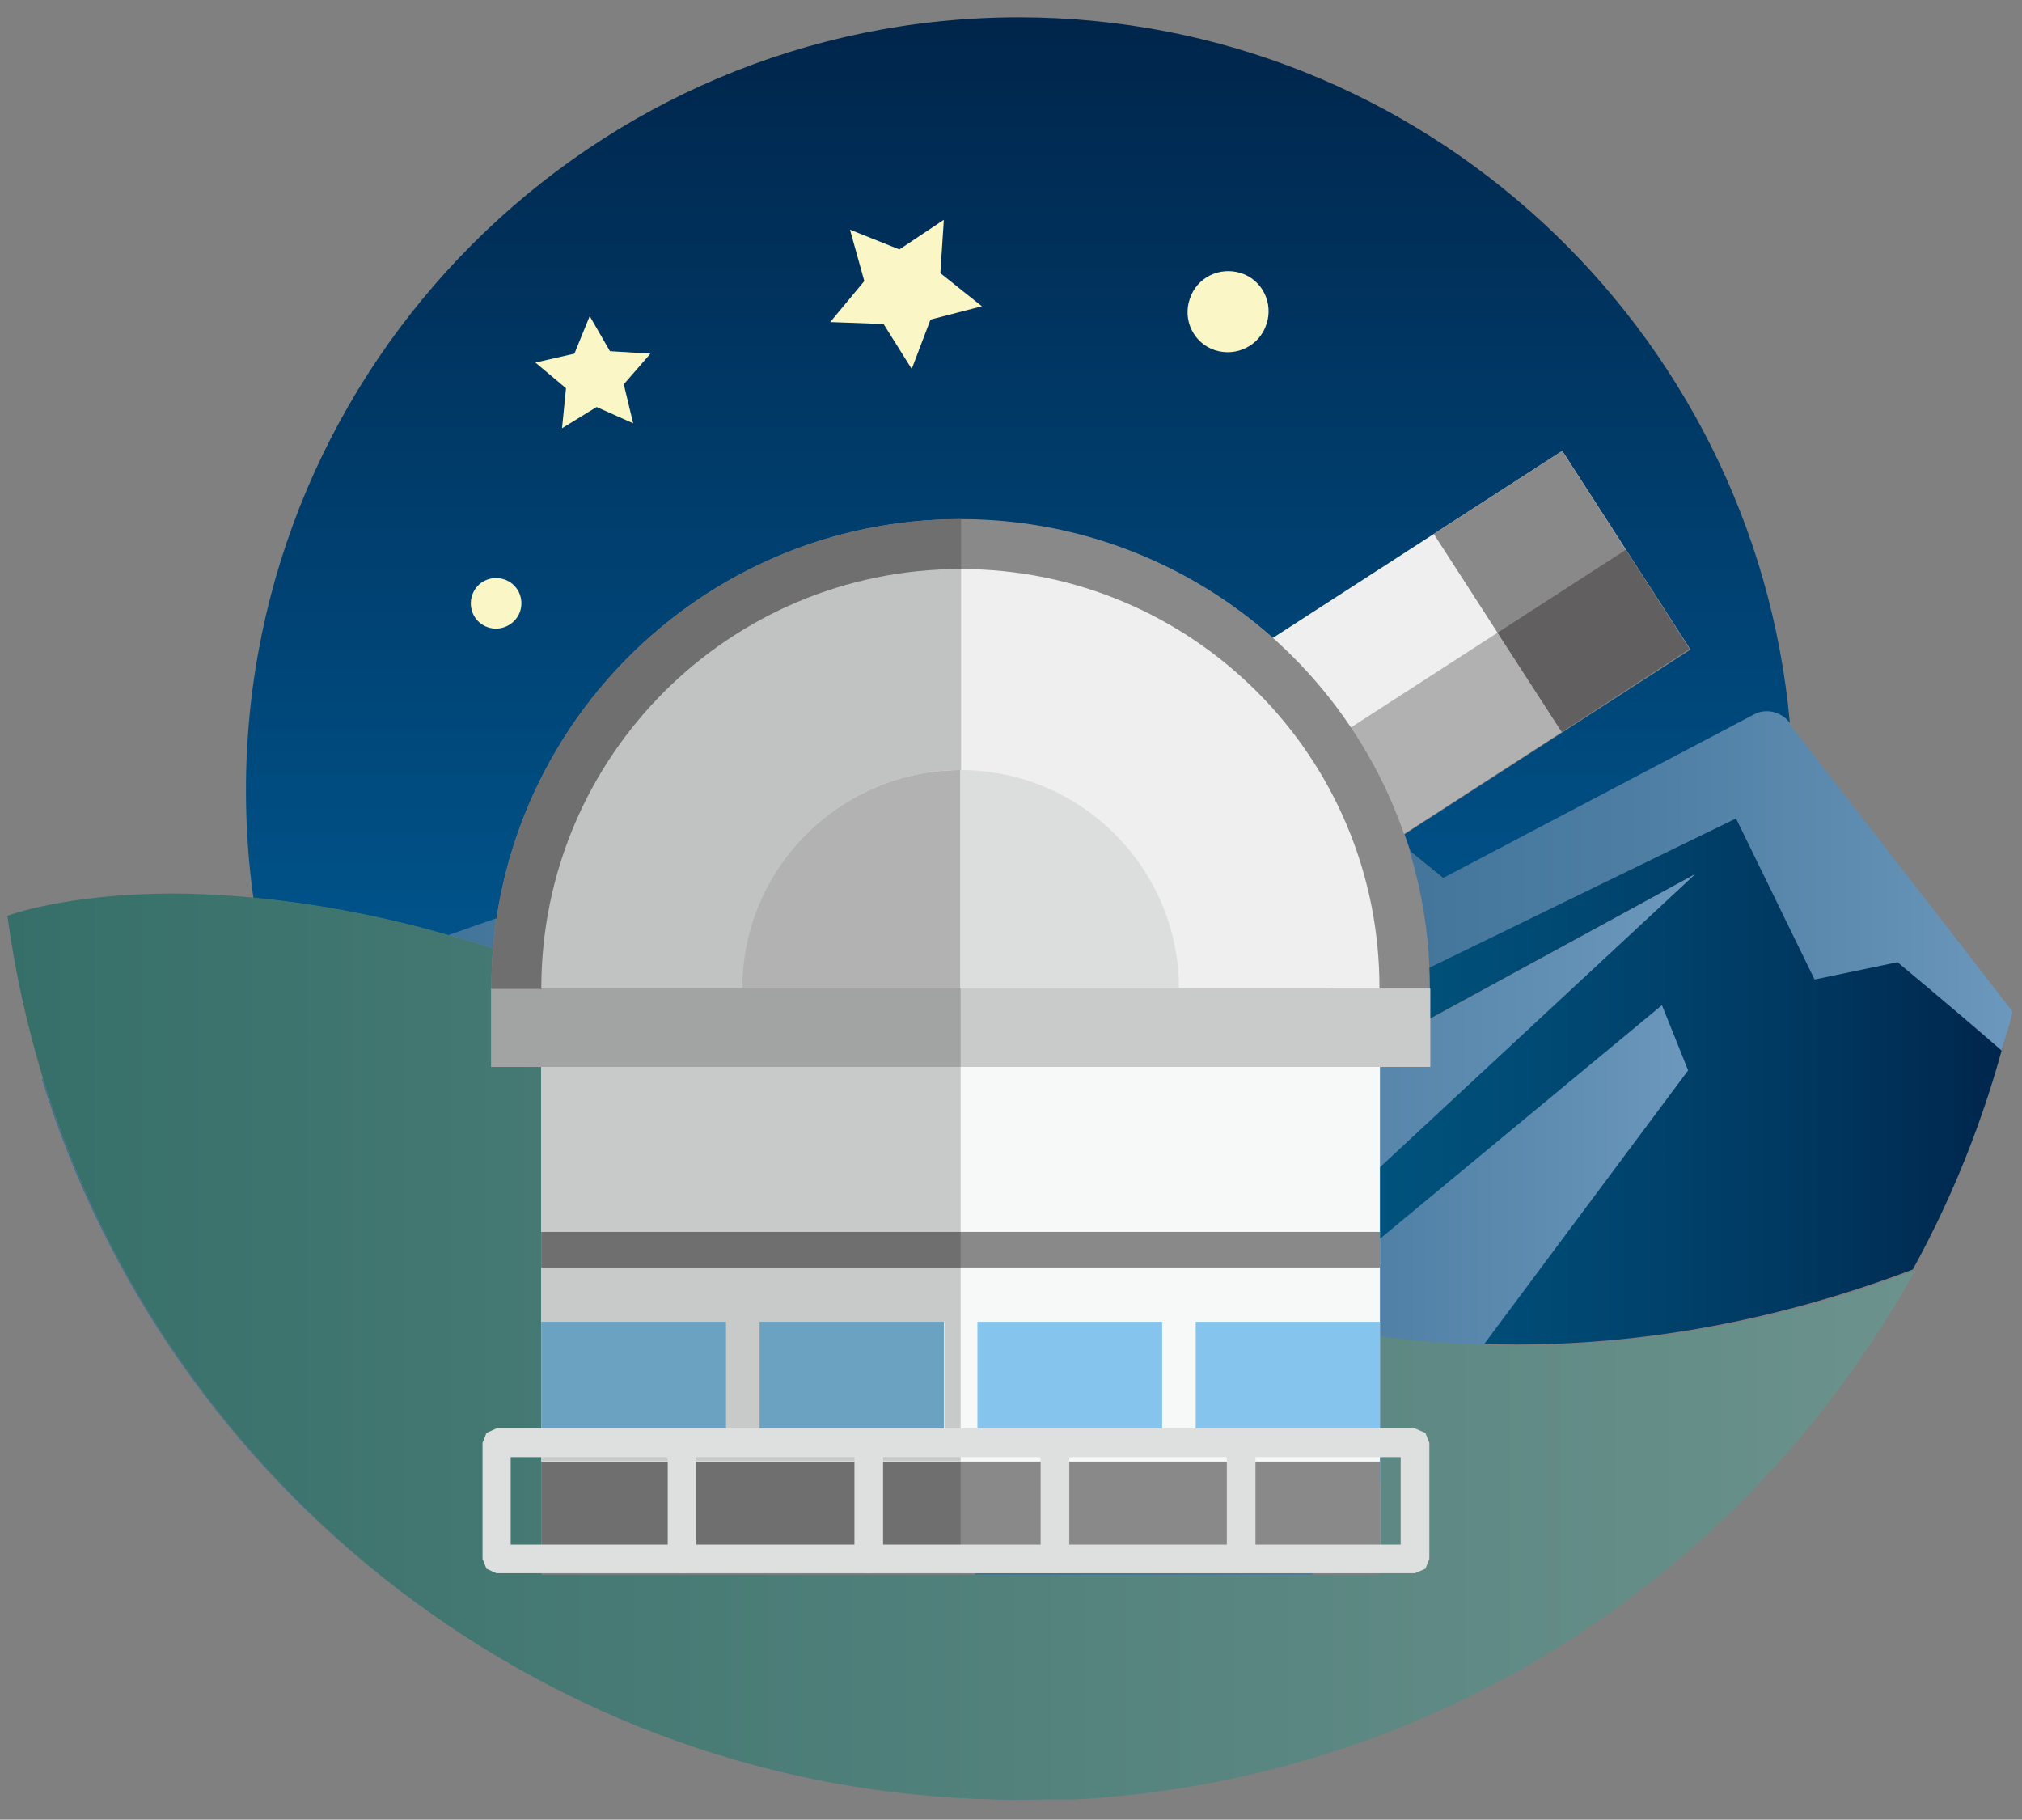 <?xml version="1.0" encoding="utf-8"?>
<!-- Generator: Adobe Illustrator 21.0.2, SVG Export Plug-In . SVG Version: 6.00 Build 0)  -->
<svg version="1.1" id="レイヤー_1" xmlns="http://www.w3.org/2000/svg" xmlns:xlink="http://www.w3.org/1999/xlink" x="0px"
	 y="0px" viewBox="0 0 409.4 368.4" style="enable-background:new 0 0 409.4 368.4;" xml:space="preserve">
<rect x="0" y="0" width="409.4" height="368.4" fill="#808080" stroke="none"/>
<style type="text/css">
	.st0{fill:url(#SVGID_1_);}
	.st1{fill:url(#SVGID_2_);}
	.st2{fill:url(#SVGID_3_);}
	.st3{fill:url(#SVGID_4_);}
	.st4{fill:url(#SVGID_5_);}
	.st5{fill:url(#SVGID_6_);}
	.st6{fill:url(#SVGID_7_);}
	.st7{fill:#FBF6C5;}
	.st8{fill:#545251;}
	.st9{fill:#727171;}
	.st10{fill:#EFEFEF;}
	.st11{fill:#898989;}
	.st12{fill:#D5D5D6;}
	.st13{fill:#61605F;}
	.st14{fill:#B1B1B2;}
	.st15{fill:#615F5F;}
	.st16{fill:#F7F8F8;}
	.st17{fill:#C9CACA;}
	.st18{fill:#85C5ED;}
	.st19{fill:#DCDDDD;}
	.st20{fill:#C8C9C9;}
	.st21{fill:#6F6F6F;}
	.st22{fill:#A2A3A3;}
	.st23{fill:#6BA1C1;}
	.st24{fill:#B2B2B3;}
	.st25{fill:#C1C2C2;}
	.st26{fill:#DEDFDF;}
</style>
<g>
	
		<linearGradient id="SVGID_1_" gradientUnits="userSpaceOnUse" x1="-97.439" y1="-134.244" x2="-86.844" y2="-134.244" gradientTransform="matrix(0 -29.561 -29.561 0 -3762.516 -2563.907)">
		<stop  offset="0" style="stop-color:#0072B4"/>
		<stop  offset="1" style="stop-color:#00254B"/>
	</linearGradient>
	<path class="st0" d="M206.3,3.5C120,3.5,49.8,73.7,49.8,160c0,7.4,0.5,14.6,1.5,21.8c11.4,1.1,24.6,3.3,39.6,7.6l9.7-3.4
		c6.9-45.7,46.3-80.8,94-80.8l0,0c24.2,0,46.4,9.1,63.2,24l58.6-37.8l25.9,40.1l-26,16.8l0,0l-31.9,20.6c0.4,1.2,0.8,2.3,1.2,3.5
		l6.8,5.5l63.1-33.2c0.8-0.4,1.6-0.6,2.5-0.6c1.6,0,3.1,0.7,4.2,2l0.2,0.3C355.2,66.4,287.9,3.5,206.3,3.5"/>
	
		<linearGradient id="SVGID_2_" gradientUnits="userSpaceOnUse" x1="-106.861" y1="-133.894" x2="-96.274" y2="-133.894" gradientTransform="matrix(37.687 0 0 -37.687 4035.756 -4791.878)">
		<stop  offset="0" style="stop-color:#3B7096"/>
		<stop  offset="0.183" style="stop-color:#396E95"/>
		<stop  offset="0.34" style="stop-color:#306A91"/>
		<stop  offset="0.489" style="stop-color:#20628B"/>
		<stop  offset="0.632" style="stop-color:#005881"/>
		<stop  offset="0.771" style="stop-color:#004973"/>
		<stop  offset="0.905" style="stop-color:#00365E"/>
		<stop  offset="1" style="stop-color:#00254B"/>
	</linearGradient>
	<path class="st1" d="M206.7,364.3c-0.1,0-0.3,0-0.4,0c-0.1,0-0.2,0-0.3,0c0.1,0,0.2,0,0.3,0C206.4,364.3,206.5,364.3,206.7,364.3
		 M205.7,364.3c0.1,0,0.1,0,0.2,0C205.8,364.3,205.7,364.3,205.7,364.3 M205.4,364.3c0.1,0,0.1,0,0.2,0
		C205.5,364.3,205.4,364.3,205.4,364.3 M207.1,364.3c-0.1,0-0.3,0-0.4,0C206.9,364.3,207,364.3,207.1,364.3 M205.1,364.3
		c0.1,0,0.1,0,0.2,0C205.2,364.3,205.1,364.3,205.1,364.3 M207.6,364.3c-0.1,0-0.2,0-0.4,0C207.3,364.3,207.5,364.3,207.6,364.3
		 M204.8,364.3c0,0,0.1,0,0.2,0C204.9,364.3,204.8,364.3,204.8,364.3 M204.5,364.3c0.1,0,0.1,0,0.2,0
		C204.6,364.3,204.6,364.3,204.5,364.3 M208,364.3c-0.1,0-0.3,0-0.4,0C207.8,364.3,207.9,364.3,208,364.3 M204.2,364.3
		c0.1,0,0.2,0,0.2,0C204.3,364.3,204.2,364.3,204.2,364.3 M208.5,364.3c-0.1,0-0.3,0-0.4,0C208.3,364.3,208.4,364.3,208.5,364.3
		 M203.8,364.3c0.1,0,0.2,0,0.3,0C204,364.3,203.9,364.3,203.8,364.3 M208.9,364.3c-0.1,0-0.3,0-0.4,0
		C208.7,364.3,208.8,364.3,208.9,364.3 M203.5,364.3c0.1,0,0.2,0,0.3,0C203.7,364.3,203.6,364.3,203.5,364.3 M203.2,364.3
		c0.1,0,0.2,0,0.3,0C203.4,364.3,203.3,364.3,203.2,364.3 M209.4,364.3c-0.1,0-0.3,0-0.4,0C209.2,364.3,209.3,364.3,209.4,364.3
		 M202.9,364.3c0.1,0,0.2,0,0.3,0C203.1,364.3,203,364.3,202.9,364.3 M209.8,364.3c-0.1,0-0.2,0-0.3,0
		C209.6,364.3,209.7,364.3,209.8,364.3 M202.6,364.3c0.1,0,0.2,0,0.3,0C202.8,364.3,202.7,364.3,202.6,364.3 M202.3,364.3
		c0.1,0,0.2,0,0.3,0C202.5,364.3,202.4,364.3,202.3,364.3 M210.3,364.3c-0.1,0-0.2,0-0.4,0C210.1,364.3,210.2,364.3,210.3,364.3
		 M210.8,364.3c-0.1,0-0.2,0-0.4,0C210.5,364.3,210.7,364.3,210.8,364.3 M211.2,364.3c-0.1,0-0.3,0-0.4,0
		C211,364.3,211.1,364.3,211.2,364.3 M211.7,364.2c-0.1,0-0.2,0-0.4,0C211.5,364.3,211.6,364.2,211.7,364.2 M212.1,364.2
		c-0.1,0-0.2,0-0.3,0C211.9,364.2,212,364.2,212.1,364.2 M212.6,364.2c-0.1,0-0.2,0-0.4,0C212.4,364.2,212.5,364.2,212.6,364.2
		 M213,364.2c-0.1,0-0.2,0-0.3,0C212.8,364.2,212.9,364.2,213,364.2 M213.5,364.2c-0.1,0-0.2,0-0.3,0
		C213.3,364.2,213.4,364.2,213.5,364.2 M213.9,364.2c-0.1,0-0.2,0-0.3,0C213.7,364.2,213.8,364.2,213.9,364.2 M214.3,364.2
		c-0.1,0-0.1,0-0.2,0C214.2,364.2,214.3,364.2,214.3,364.2 M214.8,364.1c-0.1,0-0.2,0-0.3,0C214.6,364.1,214.7,364.1,214.8,364.1
		 M215.2,364.1c-0.1,0-0.1,0-0.2,0C215.1,364.1,215.2,364.1,215.2,364.1 M215.7,364.1c-0.1,0-0.1,0-0.2,0
		C215.6,364.1,215.7,364.1,215.7,364.1 M216,364.1c0,0-0.1,0-0.1,0C216,364.1,216,364.1,216,364.1 M216.6,364
		C216.5,364.1,216.5,364.1,216.6,364C216.5,364.1,216.5,364.1,216.6,364 M217.4,364L217.4,364L217.4,364 M8.7,218.4l-0.2,0.1
		C34.2,301.7,111,362.5,202.3,364.3C111,362.6,34.4,301.7,8.7,218.4 M100.5,185.8l-9.7,3.4v0L100.5,185.8
		C100.5,185.8,100.5,185.9,100.5,185.8 M357.7,144c-0.8,0-1.7,0.2-2.5,0.6l-63.1,33.2l-6.8-5.5c2.7,8.8,4.1,18.1,4.1,27.8h-10.2l0,0
		l0,0h10.2v6.2l53.6-29.2l-63.8,59.3v13.1v7.2v13.6c9.3,1.2,18.6,1.9,27.8,1.9c27.7,0,54.7-5.5,80.3-15.2
		c8.9-16.2,15.7-33.8,20-52.3l-45.4-58.3l-0.2-0.3C360.9,144.7,359.3,144,357.7,144"/>
	
		<linearGradient id="SVGID_3_" gradientUnits="userSpaceOnUse" x1="-107.434" y1="-131.756" x2="-96.847" y2="-131.756" gradientTransform="matrix(17.992 0 0 -17.992 2084.345 -2086.674)">
		<stop  offset="0" style="stop-color:#3B7096"/>
		<stop  offset="0.335" style="stop-color:#407399"/>
		<stop  offset="0.623" style="stop-color:#4D7DA3"/>
		<stop  offset="0.895" style="stop-color:#628FB4"/>
		<stop  offset="1" style="stop-color:#6C98BD"/>
	</linearGradient>
	<path class="st2" d="M341.8,216.7l-5.3-13.2L151.4,356.8c17.5,4.8,35.9,7.5,54.9,7.5c9.1,0,18.1-0.8,26.9-1.9L341.8,216.7z"/>
	
		<linearGradient id="SVGID_4_" gradientUnits="userSpaceOnUse" x1="-107.925" y1="-130.235" x2="-97.333" y2="-130.235" gradientTransform="matrix(24.908 0 0 -24.908 2767.545 -3037.253)">
		<stop  offset="0" style="stop-color:#3B7096"/>
		<stop  offset="0.335" style="stop-color:#407399"/>
		<stop  offset="0.623" style="stop-color:#4D7DA3"/>
		<stop  offset="0.895" style="stop-color:#628FB4"/>
		<stop  offset="1" style="stop-color:#6C98BD"/>
	</linearGradient>
	<polyline class="st3" points="343.2,177 289.6,206.3 289.6,216 279.4,216 279.4,236.3 343.2,177 	"/>
	
		<linearGradient id="SVGID_5_" gradientUnits="userSpaceOnUse" x1="-119.276" y1="-121.973" x2="-108.662" y2="-121.973" gradientTransform="matrix(12.095 0 0 -12.095 1485.303 -1286.287)">
		<stop  offset="0" style="stop-color:#3B7096"/>
		<stop  offset="0.335" style="stop-color:#407399"/>
		<stop  offset="0.623" style="stop-color:#4D7DA3"/>
		<stop  offset="0.895" style="stop-color:#628FB4"/>
		<stop  offset="1" style="stop-color:#6C98BD"/>
	</linearGradient>
	<path class="st4" d="M100.5,185.9l-9.7,3.4c2.9,0.8,5.9,1.7,9,2.7C100,189.9,100.2,187.9,100.5,185.9"/>
	
		<linearGradient id="SVGID_6_" gradientUnits="userSpaceOnUse" x1="-107.272" y1="-134.245" x2="-96.685" y2="-134.245" gradientTransform="matrix(36.478 0 0 -36.478 3914.601 -4624.421)">
		<stop  offset="0" style="stop-color:#366F69"/>
		<stop  offset="1" style="stop-color:#6C928D"/>
	</linearGradient>
	<path class="st5" d="M35.3,180.9c-22,0-33.8,4.5-33.8,4.5c1.5,11.3,4,22.3,7.2,32.9C34.4,301.7,111,362.6,202.3,364.3c0,0,0,0,0,0
		c0.1,0,0.2,0,0.3,0c0,0,0,0,0.1,0c0.1,0,0.2,0,0.3,0c0,0,0,0,0,0c0.1,0,0.2,0,0.3,0c0,0,0,0,0,0c0.1,0,0.2,0,0.3,0c0,0,0,0,0,0
		c0.1,0,0.2,0,0.3,0c0,0,0,0,0,0c0.1,0,0.2,0,0.3,0c0,0,0,0,0,0c0.1,0,0.2,0,0.2,0c0,0,0.1,0,0.1,0c0.1,0,0.1,0,0.2,0
		c0,0,0.1,0,0.1,0c0.1,0,0.1,0,0.2,0c0,0,0.1,0,0.1,0c0.1,0,0.1,0,0.2,0c0,0,0.1,0,0.1,0c0.1,0,0.1,0,0.2,0c0,0,0.1,0,0.1,0
		c0.1,0,0.1,0,0.2,0c0,0,0,0,0.1,0c0.1,0,0.2,0,0.3,0c0.1,0,0.3,0,0.4,0c0,0,0,0,0.1,0c0.1,0,0.3,0,0.4,0c0,0,0,0,0.1,0
		c0.1,0,0.2,0,0.4,0c0,0,0,0,0.1,0c0.1,0,0.3,0,0.4,0c0,0,0.1,0,0.1,0c0.1,0,0.3,0,0.4,0l0,0c0.1,0,0.3,0,0.4,0c0,0,0.1,0,0.1,0
		c0.1,0,0.3,0,0.4,0c0,0,0,0,0.1,0c0.1,0,0.2,0,0.3,0c0,0,0.1,0,0.1,0c0.1,0,0.3,0,0.4,0c0,0,0.1,0,0.1,0c0.1,0,0.2,0,0.4,0
		c0,0,0,0,0,0c0.1,0,0.3,0,0.4,0c0,0,0.1,0,0.1,0c0.1,0,0.2,0,0.4,0c0,0,0.1,0,0.1,0c0.1,0,0.2,0,0.3,0c0,0,0.1,0,0.1,0
		c0.1,0,0.2,0,0.4,0c0,0,0.1,0,0.1,0c0.1,0,0.2,0,0.3,0c0,0,0.1,0,0.1,0c0.1,0,0.2,0,0.3,0c0,0,0.1,0,0.2,0c0.1,0,0.2,0,0.3,0
		c0.1,0,0.1,0,0.2,0c0.1,0,0.2,0,0.2,0c0.1,0,0.1,0,0.2,0c0.1,0,0.2,0,0.3,0c0.1,0,0.1,0,0.2,0c0.1,0,0.1,0,0.2,0c0.1,0,0.2,0,0.3,0
		c0,0,0.1,0,0.2,0c0.1,0,0.1,0,0.2,0c0,0,0.1,0,0.1,0c0.1,0,0.3,0,0.4,0c0,0,0.1,0,0.1,0c0.3,0,0.5,0,0.8,0l0,0
		c73.5-3.9,136.8-46.2,170.3-107.2c-0.1,0-0.1,0-0.2,0.1c-25.6,9.8-52.6,15.2-80.3,15.2c-9.2,0-18.4-0.6-27.8-1.9v25.6v22.7H109.6
		V216H99.5v-15.9c0-2.7,0.1-5.4,0.3-8.1c-3.1-1-6.1-1.9-9-2.7v0c-14.9-4.3-28.1-6.5-39.6-7.6C45.5,181.2,40.1,180.9,35.3,180.9"/>
	
		<linearGradient id="SVGID_7_" gradientUnits="userSpaceOnUse" x1="-104.538" y1="-127.701" x2="-93.951" y2="-127.701" gradientTransform="matrix(19.578 0 0 -19.578 2246.905 -2313.171)">
		<stop  offset="0" style="stop-color:#3B7096"/>
		<stop  offset="0.335" style="stop-color:#407399"/>
		<stop  offset="0.623" style="stop-color:#4D7DA3"/>
		<stop  offset="0.895" style="stop-color:#628FB4"/>
		<stop  offset="1" style="stop-color:#6C98BD"/>
	</linearGradient>
	<path class="st6" d="M361.9,146c-1.6-2-4.4-2.6-6.7-1.4l-63.1,33.2l-25.5-20.7c-1.5-1.2-3.6-1.5-5.4-0.8l-61,27.4
		c59.6-11.9,59.6-11.9,59.6-11.9l19.4,12.4l-60,45.9l132.3-64.4l15.9,32.6l16.8-3.5c0,0,10.5,8.7,21.1,17.9c0.7-2.7,1.6-5.2,2.2-7.9
		L361.9,146z"/>
	<path class="st7" d="M251.3,55.3c4.3,1.4,6.6,6.1,5.1,10.4c-1.4,4.3-6.1,6.6-10.4,5.2c-4.3-1.4-6.6-6.1-5.1-10.4
		C242.3,56.2,246.9,53.9,251.3,55.3z"/>
	<path class="st7" d="M98.8,127c-2.7-0.9-4.1-3.8-3.2-6.5c0.9-2.7,3.8-4.1,6.5-3.2c2.7,0.9,4.1,3.8,3.2,6.5
		C104.4,126.4,101.5,127.9,98.8,127z"/>
	<polygon class="st7" points="188.4,64.7 184.6,74.7 178.9,65.6 168.1,65.2 175,56.9 172.1,46.5 182.1,50.5 191.1,44.5 190.4,55.3 
		198.8,62 	"/>
	<polygon class="st7" points="126.3,77.8 128.2,85.7 120.8,82.4 113.8,86.7 114.6,78.6 108.4,73.4 116.3,71.6 119.4,64 123.5,71.1 
		131.7,71.6 	"/>
	<polyline class="st8" points="192,216.6 173.1,228.9 157.9,205.3 176.8,193.1 192,216.6 	"/>
	<polyline class="st9" points="211.7,212.8 182.7,231.5 159.4,195.5 188.4,176.8 211.7,212.8 	"/>
	<polyline class="st10" points="342.1,131.4 192.9,227.8 167.1,187.7 316.3,91.3 342.1,131.4 	"/>
	<polyline class="st11" points="342.1,131.4 316.2,148.2 290.3,108.1 316.3,91.3 342.1,131.4 	"/>
	<path class="st12" d="M191.6,225.8l1.3,2L191.6,225.8 M329.2,111.3l12.9,20L329.2,111.3"/>
	<polyline class="st13" points="180,207.7 191.6,225.8 180,207.7 	"/>
	<polyline class="st14" points="303.2,128.1 180,207.7 191.6,225.8 192.9,227.8 267.5,179.6 316.2,148.2 303.2,128.1 	"/>
	<polyline class="st15" points="329.2,111.3 303.2,128.1 316.2,148.2 342.1,131.4 329.2,111.3 	"/>
	<path class="st16" d="M109.6,318.5V200.1c0-46.9,38-84.9,84.9-84.9c46.9,0,84.9,38,84.9,84.9v118.4H109.6"/>
	<polyline class="st11" points="109.6,295.9 109.6,318.5 279.4,318.5 279.4,295.9 109.6,295.9 	"/>
	<polyline class="st17" points="99.5,200.1 99.5,216 289.6,216 289.6,200.1 99.5,200.1 	"/>
	<polyline class="st11" points="109.6,249.4 109.6,256.6 279.4,256.6 279.4,249.4 109.6,249.4 	"/>
	<polyline class="st18" points="109.6,290.3 147,290.3 147,267.6 109.6,267.6 109.6,290.3 	"/>
	<polyline class="st18" points="153.8,290.3 191.1,290.3 191.1,267.6 153.8,267.6 153.8,290.3 	"/>
	<rect x="197.9" y="267.6" class="st18" width="37.4" height="22.7"/>
	<rect x="242.1" y="267.6" class="st18" width="37.3" height="22.7"/>
	<path class="st19" d="M279.4,200.1c0-46.9-38-84.9-84.9-84.9c-46.9,0-84.9,38-84.9,84.9H279.4"/>
	<path class="st11" d="M194.5,105.1c-52.5,0-95,42.6-95,95h20.3c0-20.7,8.4-39.3,21.9-52.8c13.5-13.5,32.2-21.9,52.8-21.9
		c20.7,0,39.3,8.3,52.8,21.9c13.5,13.5,21.9,32.2,21.9,52.8h20.3C289.6,147.6,247,105.1,194.5,105.1"/>
	<path class="st10" d="M194.5,115.2c-46.9,0-84.9,38-84.9,84.9h40.6c0-24.4,19.9-44.2,44.3-44.2c24.4,0,44.2,19.9,44.2,44.2h40.6
		C279.4,153.2,241.4,115.2,194.5,115.2"/>
	<path class="st20" d="M153.8,290.3v-22.7h37.4v22.7H153.8 M194.5,256.6h-84.9v11H147v22.7h-37.4v5.5h84.9V256.6 M194.5,216h-84.9
		v33.4h84.9V216"/>
	<polyline class="st21" points="194.5,295.9 109.6,295.9 109.6,318.5 194.5,318.5 194.5,295.9 	"/>
	<polyline class="st22" points="194.5,200.1 109.6,200.1 99.5,200.1 99.5,216 109.6,216 194.5,216 194.5,200.1 	"/>
	<polyline class="st21" points="194.5,249.4 109.6,249.4 109.6,256.6 194.5,256.6 194.5,249.4 	"/>
	<polyline class="st23" points="147,267.6 109.6,267.6 109.6,290.3 147,290.3 147,267.6 	"/>
	<polyline class="st23" points="191.1,267.6 153.8,267.6 153.8,290.3 191.1,290.3 191.1,267.6 	"/>
	<path class="st24" d="M194.5,155.9c-24.4,0-44.3,19.9-44.3,44.2h-30.5l0,0h-10.2l0,0h84.9V155.9L194.5,155.9"/>
	<path class="st21" d="M194.5,105.1c-49.8,0-90.6,38.3-94.7,87c-0.2,2.7-0.3,5.4-0.3,8.1h10.2h10.2l0,0h-10.2
		c0-46.9,38-84.9,84.9-84.9l0,0V105.1L194.5,105.1"/>
	<path class="st25" d="M194.5,115.2c-46.9,0-84.9,38-84.9,84.9h10.2h30.5c0-24.4,19.9-44.2,44.3-44.2l0,0V115.2L194.5,115.2"/>
	<polygon class="st26" points="286.5,315.6 286.5,312.7 103.4,312.7 103.4,295 283.6,295 283.6,315.6 286.5,315.6 286.5,312.7 
		286.5,315.6 289.4,315.6 289.4,292.1 288.6,290.1 286.5,289.2 100.5,289.2 98.5,290.1 97.7,292.1 97.7,315.6 98.5,317.6 
		100.5,318.5 286.5,318.5 288.6,317.6 289.4,315.6 	"/>
	<path class="st26" d="M141,315.6v-23.5c0-1.6-1.3-2.9-2.9-2.9c-1.6,0-2.9,1.3-2.9,2.9v23.5c0,1.6,1.3,2.9,2.9,2.9
		C139.7,318.5,141,317.2,141,315.6"/>
	<path class="st26" d="M254.2,315.6v-23.5c0-1.6-1.3-2.9-2.9-2.9c-1.6,0-2.9,1.3-2.9,2.9v23.5c0,1.6,1.3,2.9,2.9,2.9
		C252.9,318.5,254.2,317.2,254.2,315.6"/>
	<path class="st26" d="M216.5,315.6v-23.5c0-1.6-1.3-2.9-2.9-2.9s-2.9,1.3-2.9,2.9v23.5c0,1.6,1.3,2.9,2.9,2.9
		S216.5,317.2,216.5,315.6"/>
	<path class="st26" d="M178.8,315.6v-23.5c0-1.6-1.3-2.9-2.9-2.9c-1.6,0-2.9,1.3-2.9,2.9v23.5c0,1.6,1.3,2.9,2.9,2.9
		C177.5,318.5,178.8,317.2,178.8,315.6"/>
</g>
</svg>

